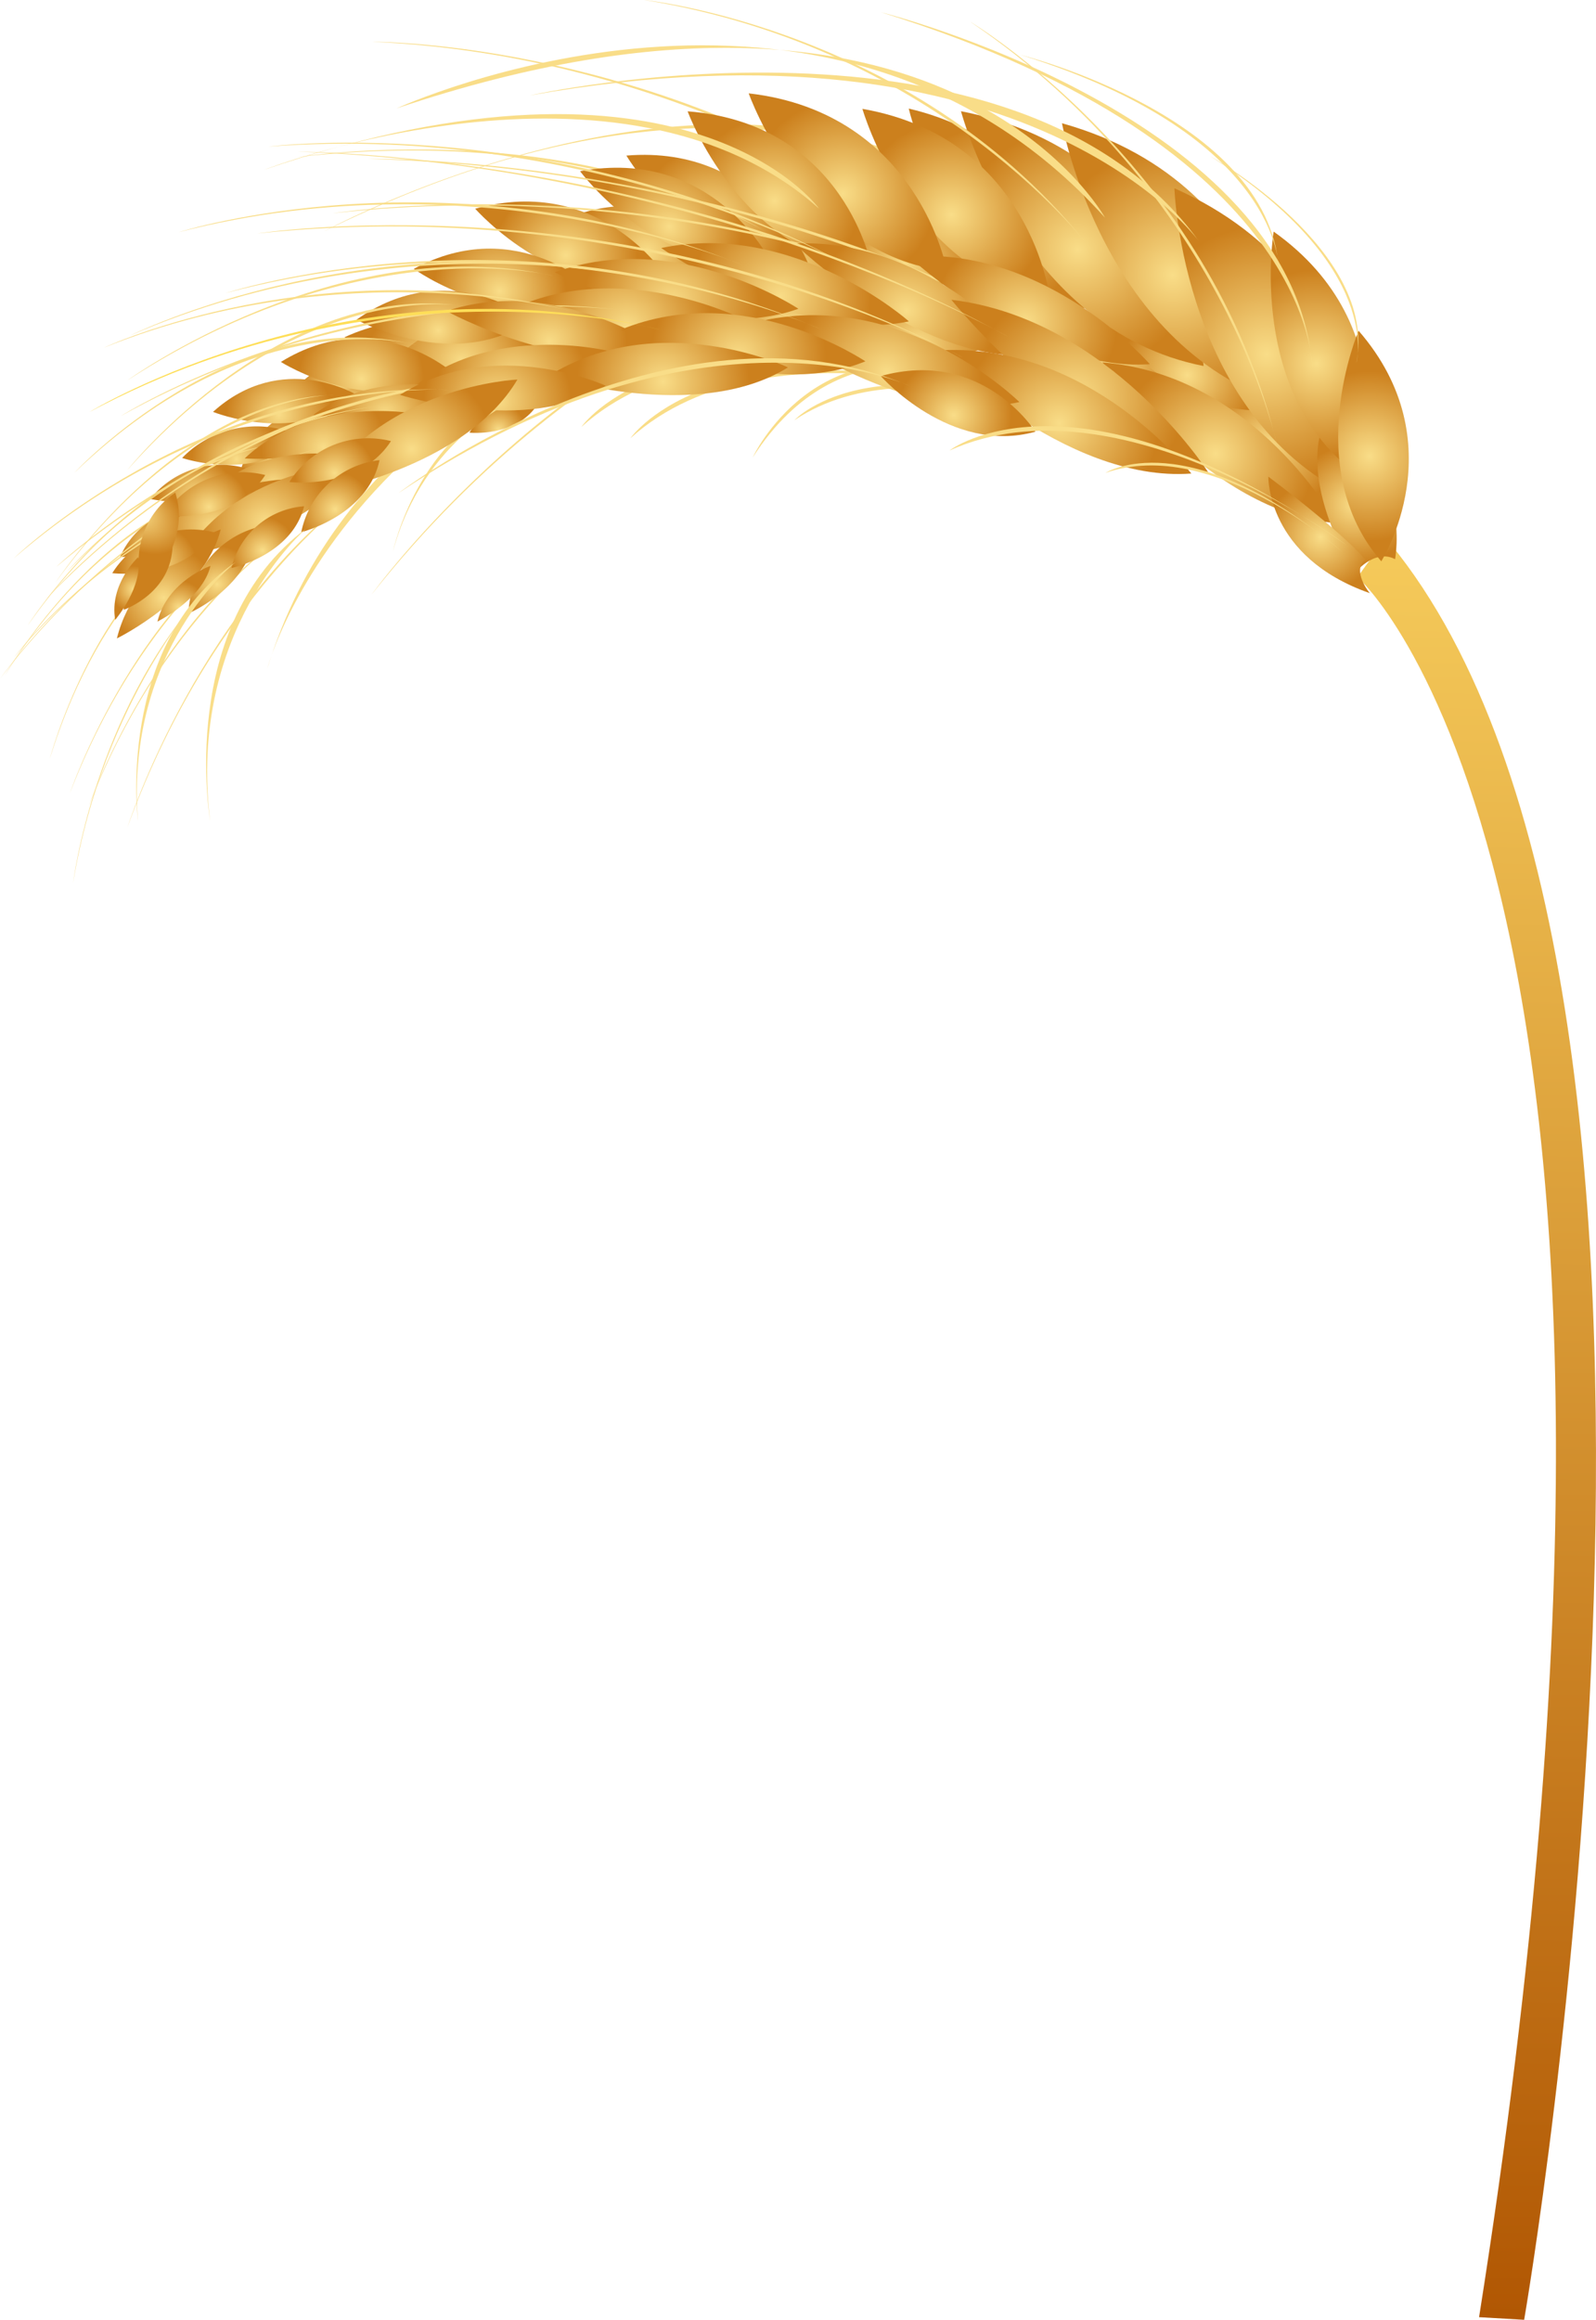 <?xml version="1.0" encoding="UTF-8" standalone="no"?>
<!-- Created with Inkscape (http://www.inkscape.org/) -->

<svg
   xmlns:dc="http://purl.org/dc/elements/1.1/"
   xmlns:cc="http://creativecommons.org/ns#"
   xmlns:rdf="http://www.w3.org/1999/02/22-rdf-syntax-ns#"
   xmlns:svg="http://www.w3.org/2000/svg"
   xmlns="http://www.w3.org/2000/svg"
   xmlns:xlink="http://www.w3.org/1999/xlink"
   xmlns:sodipodi="http://sodipodi.sourceforge.net/DTD/sodipodi-0.dtd"
   xmlns:inkscape="http://www.inkscape.org/namespaces/inkscape"
   width="49.914mm"
   height="72.509mm"
   viewBox="0 0 49.914 72.509"
   version="1.1"
   id="svg7185"
   inkscape:version="0.92.4 (5da689c313, 2019-01-14)"
   sodipodi:docname="one_epi.svg">
  <defs
     id="defs7179">
    <linearGradient
       id="linear-gradient-51"
       x1="-487.81"
       y1="520.49"
       x2="-499.99"
       y2="276.4"
       gradientTransform="matrix(0.265,0.016,-0.013,0.228,239.332,45.185)"
       xlink:href="#linear-gradient-2" />
    <linearGradient
       id="linear-gradient-2"
       x1="-274.09"
       y1="414.84"
       x2="-263.05"
       y2="224.5"
       gradientTransform="matrix(1,-0.07,0.06,0.86,751.56,60.05)"
       gradientUnits="userSpaceOnUse">
      <stop
         offset="0.01"
         stop-color="#b15703"
         id="stop30" />
      <stop
         offset="1"
         stop-color="#f5ca5a"
         id="stop32" />
    </linearGradient>
    <radialGradient
       id="radial-gradient-440"
       cx="-548.82"
       cy="-224.38"
       r="6.29"
       gradientTransform="matrix(0.188,-0.058,0.148,0.201,198.137,112.391)"
       xlink:href="#radial-gradient" />
    <radialGradient
       id="radial-gradient"
       cx="-261.81"
       cy="42.01"
       r="2.51"
       gradientTransform="rotate(-15.73,891.86,-2251.456)"
       gradientUnits="userSpaceOnUse">
      <stop
         offset="0"
         stop-color="#f9dd88"
         id="stop35" />
      <stop
         offset="0.99"
         stop-color="#cc801d"
         id="stop37" />
    </radialGradient>
    <radialGradient
       id="radial-gradient-439"
       cx="-278.15"
       cy="-382.08"
       r="2.79"
       gradientTransform="matrix(0.224,-0.14,0.14,0.224,177.417,148.16)"
       xlink:href="#radial-gradient" />
    <radialGradient
       id="radialGradient6595"
       cx="-261.81"
       cy="42.01"
       r="2.51"
       gradientTransform="rotate(-15.73,891.86,-2251.456)"
       gradientUnits="userSpaceOnUse">
      <stop
         offset="0"
         stop-color="#f9dd88"
         id="stop6591" />
      <stop
         offset="0.99"
         stop-color="#cc801d"
         id="stop6593" />
    </radialGradient>
    <radialGradient
       id="radial-gradient-438"
       cx="-560.1"
       cy="49.06"
       r="3.21"
       gradientTransform="matrix(0.262,-0.04,0.04,0.262,207.818,66.825)"
       xlink:href="#radial-gradient" />
    <radialGradient
       id="radialGradient6602"
       cx="-261.81"
       cy="42.01"
       r="2.51"
       gradientTransform="rotate(-15.73,891.86,-2251.456)"
       gradientUnits="userSpaceOnUse">
      <stop
         offset="0"
         stop-color="#f9dd88"
         id="stop6598" />
      <stop
         offset="0.99"
         stop-color="#cc801d"
         id="stop6600" />
    </radialGradient>
    <radialGradient
       id="radial-gradient-437"
       cx="-1268.21"
       cy="396.26"
       r="6.29"
       gradientTransform="matrix(0.172,0.024,0.085,0.23,248.73,38.435)"
       xlink:href="#radial-gradient" />
    <radialGradient
       id="radialGradient6609"
       cx="-261.81"
       cy="42.01"
       r="2.51"
       gradientTransform="rotate(-15.73,891.86,-2251.456)"
       gradientUnits="userSpaceOnUse">
      <stop
         offset="0"
         stop-color="#f9dd88"
         id="stop6605" />
      <stop
         offset="0.99"
         stop-color="#cc801d"
         id="stop6607" />
    </radialGradient>
    <radialGradient
       id="radial-gradient-436"
       cx="-540.1"
       cy="40.41"
       r="4.45"
       gradientTransform="matrix(0.262,-0.04,0.04,0.262,207.818,66.825)"
       xlink:href="#radial-gradient" />
    <radialGradient
       id="radialGradient6616"
       cx="-261.81"
       cy="42.01"
       r="2.51"
       gradientTransform="rotate(-15.73,891.86,-2251.456)"
       gradientUnits="userSpaceOnUse">
      <stop
         offset="0"
         stop-color="#f9dd88"
         id="stop6612" />
      <stop
         offset="0.99"
         stop-color="#cc801d"
         id="stop6614" />
    </radialGradient>
    <radialGradient
       id="radial-gradient-435"
       cx="-549.31"
       cy="43.91"
       r="3.99"
       gradientTransform="matrix(0.262,-0.04,0.04,0.262,207.818,66.825)"
       xlink:href="#radial-gradient" />
    <radialGradient
       id="radialGradient6623"
       cx="-261.81"
       cy="42.01"
       r="2.51"
       gradientTransform="rotate(-15.73,891.86,-2251.456)"
       gradientUnits="userSpaceOnUse">
      <stop
         offset="0"
         stop-color="#f9dd88"
         id="stop6619" />
      <stop
         offset="0.99"
         stop-color="#cc801d"
         id="stop6621" />
    </radialGradient>
    <radialGradient
       id="radial-gradient-434"
       cx="-466.28"
       cy="40.45"
       r="6.91"
       gradientTransform="matrix(0.262,-0.04,0.04,0.262,207.818,66.825)"
       xlink:href="#radial-gradient" />
    <radialGradient
       id="radialGradient6630"
       cx="-261.81"
       cy="42.01"
       r="2.51"
       gradientTransform="rotate(-15.73,891.86,-2251.456)"
       gradientUnits="userSpaceOnUse">
      <stop
         offset="0"
         stop-color="#f9dd88"
         id="stop6626" />
      <stop
         offset="0.99"
         stop-color="#cc801d"
         id="stop6628" />
    </radialGradient>
    <radialGradient
       id="radial-gradient-433"
       cx="-555.2"
       cy="47.03"
       r="4.57"
       gradientTransform="matrix(0.262,-0.04,0.04,0.262,207.818,66.825)"
       xlink:href="#radial-gradient" />
    <radialGradient
       id="radialGradient6637"
       cx="-261.81"
       cy="42.01"
       r="2.51"
       gradientTransform="rotate(-15.73,891.86,-2251.456)"
       gradientUnits="userSpaceOnUse">
      <stop
         offset="0"
         stop-color="#f9dd88"
         id="stop6633" />
      <stop
         offset="0.99"
         stop-color="#cc801d"
         id="stop6635" />
    </radialGradient>
    <radialGradient
       id="radial-gradient-432"
       cx="-561.84"
       cy="43.71"
       r="4.7"
       gradientTransform="matrix(0.262,-0.04,0.04,0.262,207.818,66.825)"
       xlink:href="#radial-gradient" />
    <radialGradient
       id="radialGradient6644"
       cx="-261.81"
       cy="42.01"
       r="2.51"
       gradientTransform="rotate(-15.73,891.86,-2251.456)"
       gradientUnits="userSpaceOnUse">
      <stop
         offset="0"
         stop-color="#f9dd88"
         id="stop6640" />
      <stop
         offset="0.99"
         stop-color="#cc801d"
         id="stop6642" />
    </radialGradient>
    <radialGradient
       id="radial-gradient-431"
       cx="-554.81"
       cy="37.89"
       r="4.7"
       gradientTransform="matrix(0.262,-0.04,0.04,0.262,207.818,66.825)"
       xlink:href="#radial-gradient" />
    <radialGradient
       id="radialGradient6651"
       cx="-261.81"
       cy="42.01"
       r="2.51"
       gradientTransform="rotate(-15.73,891.86,-2251.456)"
       gradientUnits="userSpaceOnUse">
      <stop
         offset="0"
         stop-color="#f9dd88"
         id="stop6647" />
      <stop
         offset="0.99"
         stop-color="#cc801d"
         id="stop6649" />
    </radialGradient>
    <radialGradient
       id="radial-gradient-430"
       cx="-539.53"
       cy="36.2"
       r="4.7"
       gradientTransform="matrix(0.262,-0.04,0.04,0.262,207.818,66.825)"
       xlink:href="#radial-gradient" />
    <radialGradient
       id="radialGradient6658"
       cx="-261.81"
       cy="42.01"
       r="2.51"
       gradientTransform="rotate(-15.73,891.86,-2251.456)"
       gradientUnits="userSpaceOnUse">
      <stop
         offset="0"
         stop-color="#f9dd88"
         id="stop6654" />
      <stop
         offset="0.99"
         stop-color="#cc801d"
         id="stop6656" />
    </radialGradient>
    <radialGradient
       id="radial-gradient-429"
       cx="-418.52"
       cy="52.61"
       r="10.11"
       gradientTransform="matrix(0.262,-0.04,0.04,0.262,207.818,66.825)"
       xlink:href="#radial-gradient" />
    <radialGradient
       id="radialGradient6665"
       cx="-261.81"
       cy="42.01"
       r="2.51"
       gradientTransform="rotate(-15.73,891.86,-2251.456)"
       gradientUnits="userSpaceOnUse">
      <stop
         offset="0"
         stop-color="#f9dd88"
         id="stop6661" />
      <stop
         offset="0.99"
         stop-color="#cc801d"
         id="stop6663" />
    </radialGradient>
    <radialGradient
       id="radial-gradient-428"
       cx="-423.05"
       cy="40.88"
       r="11.16"
       gradientTransform="matrix(0.262,-0.04,0.04,0.262,207.818,66.825)"
       xlink:href="#radial-gradient" />
    <radialGradient
       id="radialGradient6672"
       cx="-261.81"
       cy="42.01"
       r="2.51"
       gradientTransform="rotate(-15.73,891.86,-2251.456)"
       gradientUnits="userSpaceOnUse">
      <stop
         offset="0"
         stop-color="#f9dd88"
         id="stop6668" />
      <stop
         offset="0.99"
         stop-color="#cc801d"
         id="stop6670" />
    </radialGradient>
    <radialGradient
       id="radial-gradient-427"
       cx="-210"
       cy="-295.38"
       r="6.72"
       gradientTransform="matrix(0.233,-0.125,0.125,0.233,184.595,142.459)"
       xlink:href="#radial-gradient" />
    <radialGradient
       id="radialGradient6679"
       cx="-261.81"
       cy="42.01"
       r="2.51"
       gradientTransform="rotate(-15.73,891.86,-2251.456)"
       gradientUnits="userSpaceOnUse">
      <stop
         offset="0"
         stop-color="#f9dd88"
         id="stop6675" />
      <stop
         offset="0.99"
         stop-color="#cc801d"
         id="stop6677" />
    </radialGradient>
    <radialGradient
       id="radial-gradient-426"
       cx="-421.3"
       cy="58.02"
       r="7.14"
       gradientTransform="matrix(0.262,-0.04,0.04,0.262,207.818,66.825)"
       xlink:href="#radial-gradient" />
    <radialGradient
       id="radialGradient6686"
       cx="-261.81"
       cy="42.01"
       r="2.51"
       gradientTransform="rotate(-15.73,891.86,-2251.456)"
       gradientUnits="userSpaceOnUse">
      <stop
         offset="0"
         stop-color="#f9dd88"
         id="stop6682" />
      <stop
         offset="0.99"
         stop-color="#cc801d"
         id="stop6684" />
    </radialGradient>
    <radialGradient
       id="radial-gradient-425"
       cx="-561.7"
       cy="47.65"
       r="6.29"
       gradientTransform="matrix(0.262,-0.04,0.04,0.262,207.818,66.825)"
       xlink:href="#radial-gradient" />
    <radialGradient
       id="radialGradient6693"
       cx="-261.81"
       cy="42.01"
       r="2.51"
       gradientTransform="rotate(-15.73,891.86,-2251.456)"
       gradientUnits="userSpaceOnUse">
      <stop
         offset="0"
         stop-color="#f9dd88"
         id="stop6689" />
      <stop
         offset="0.99"
         stop-color="#cc801d"
         id="stop6691" />
    </radialGradient>
    <radialGradient
       id="radial-gradient-424"
       cx="-548.57"
       cy="40.67"
       r="8.12"
       gradientTransform="matrix(0.262,-0.04,0.04,0.262,207.818,66.825)"
       xlink:href="#radial-gradient" />
    <radialGradient
       id="radialGradient6700"
       cx="-261.81"
       cy="42.01"
       r="2.51"
       gradientTransform="rotate(-15.73,891.86,-2251.456)"
       gradientUnits="userSpaceOnUse">
      <stop
         offset="0"
         stop-color="#f9dd88"
         id="stop6696" />
      <stop
         offset="0.99"
         stop-color="#cc801d"
         id="stop6698" />
    </radialGradient>
    <radialGradient
       id="radial-gradient-423"
       cx="-530.1"
       cy="34.75"
       r="9.66"
       gradientTransform="matrix(0.262,-0.04,0.04,0.262,207.818,66.825)"
       xlink:href="#radial-gradient" />
    <radialGradient
       id="radialGradient6707"
       cx="-261.81"
       cy="42.01"
       r="2.51"
       gradientTransform="rotate(-15.73,891.86,-2251.456)"
       gradientUnits="userSpaceOnUse">
      <stop
         offset="0"
         stop-color="#f9dd88"
         id="stop6703" />
      <stop
         offset="0.99"
         stop-color="#cc801d"
         id="stop6705" />
    </radialGradient>
    <radialGradient
       id="radial-gradient-422"
       cx="-519.26"
       cy="30.7"
       r="8.81"
       gradientTransform="matrix(0.262,-0.04,0.04,0.262,207.818,66.825)"
       xlink:href="#radial-gradient" />
    <radialGradient
       id="radialGradient6714"
       cx="-261.81"
       cy="42.01"
       r="2.51"
       gradientTransform="rotate(-15.73,891.86,-2251.456)"
       gradientUnits="userSpaceOnUse">
      <stop
         offset="0"
         stop-color="#f9dd88"
         id="stop6710" />
      <stop
         offset="0.99"
         stop-color="#cc801d"
         id="stop6712" />
    </radialGradient>
    <radialGradient
       id="radial-gradient-421"
       cx="-499.59"
       cy="31.38"
       r="10.25"
       gradientTransform="matrix(0.262,-0.04,0.04,0.262,207.818,66.825)"
       xlink:href="#radial-gradient" />
    <radialGradient
       id="radialGradient6721"
       cx="-261.81"
       cy="42.01"
       r="2.51"
       gradientTransform="rotate(-15.73,891.86,-2251.456)"
       gradientUnits="userSpaceOnUse">
      <stop
         offset="0"
         stop-color="#f9dd88"
         id="stop6717" />
      <stop
         offset="0.99"
         stop-color="#cc801d"
         id="stop6719" />
    </radialGradient>
    <radialGradient
       id="radial-gradient-420"
       cx="-490.38"
       cy="29.81"
       r="10.44"
       gradientTransform="matrix(0.262,-0.04,0.04,0.262,207.818,66.825)"
       xlink:href="#radial-gradient" />
    <radialGradient
       id="radialGradient6728"
       cx="-261.81"
       cy="42.01"
       r="2.51"
       gradientTransform="rotate(-15.73,891.86,-2251.456)"
       gradientUnits="userSpaceOnUse">
      <stop
         offset="0"
         stop-color="#f9dd88"
         id="stop6724" />
      <stop
         offset="0.99"
         stop-color="#cc801d"
         id="stop6726" />
    </radialGradient>
    <radialGradient
       id="radial-gradient-419"
       cx="-473.35"
       cy="34.31"
       r="11.26"
       gradientTransform="matrix(0.262,-0.04,0.04,0.262,207.818,66.825)"
       xlink:href="#radial-gradient" />
    <radialGradient
       id="radialGradient6735"
       cx="-261.81"
       cy="42.01"
       r="2.51"
       gradientTransform="rotate(-15.73,891.86,-2251.456)"
       gradientUnits="userSpaceOnUse">
      <stop
         offset="0"
         stop-color="#f9dd88"
         id="stop6731" />
      <stop
         offset="0.99"
         stop-color="#cc801d"
         id="stop6733" />
    </radialGradient>
    <radialGradient
       id="radial-gradient-418"
       cx="-454.12"
       cy="43.28"
       r="11.87"
       gradientTransform="matrix(0.262,-0.04,0.04,0.262,207.818,66.825)"
       xlink:href="#radial-gradient" />
    <radialGradient
       id="radialGradient6742"
       cx="-261.81"
       cy="42.01"
       r="2.51"
       gradientTransform="rotate(-15.73,891.86,-2251.456)"
       gradientUnits="userSpaceOnUse">
      <stop
         offset="0"
         stop-color="#f9dd88"
         id="stop6738" />
      <stop
         offset="0.99"
         stop-color="#cc801d"
         id="stop6740" />
    </radialGradient>
    <radialGradient
       id="radial-gradient-417"
       cx="-554.78"
       cy="40.17"
       r="6.24"
       gradientTransform="matrix(0.262,-0.04,0.04,0.262,207.818,66.825)"
       xlink:href="#radial-gradient" />
    <radialGradient
       id="radialGradient6749"
       cx="-261.81"
       cy="42.01"
       r="2.51"
       gradientTransform="rotate(-15.73,891.86,-2251.456)"
       gradientUnits="userSpaceOnUse">
      <stop
         offset="0"
         stop-color="#f9dd88"
         id="stop6745" />
      <stop
         offset="0.99"
         stop-color="#cc801d"
         id="stop6747" />
    </radialGradient>
    <radialGradient
       id="radial-gradient-416"
       cx="-546.94"
       cy="36.37"
       r="5.58"
       gradientTransform="matrix(0.262,-0.04,0.04,0.262,207.818,66.825)"
       xlink:href="#radial-gradient" />
    <radialGradient
       id="radialGradient6756"
       cx="-261.81"
       cy="42.01"
       r="2.51"
       gradientTransform="rotate(-15.73,891.86,-2251.456)"
       gradientUnits="userSpaceOnUse">
      <stop
         offset="0"
         stop-color="#f9dd88"
         id="stop6752" />
      <stop
         offset="0.99"
         stop-color="#cc801d"
         id="stop6754" />
    </radialGradient>
    <radialGradient
       id="radial-gradient-415"
       cx="-540.38"
       cy="32.96"
       r="7.41"
       gradientTransform="matrix(0.262,-0.04,0.04,0.262,207.818,66.825)"
       xlink:href="#radial-gradient" />
    <radialGradient
       id="radialGradient6763"
       cx="-261.81"
       cy="42.01"
       r="2.51"
       gradientTransform="rotate(-15.73,891.86,-2251.456)"
       gradientUnits="userSpaceOnUse">
      <stop
         offset="0"
         stop-color="#f9dd88"
         id="stop6759" />
      <stop
         offset="0.99"
         stop-color="#cc801d"
         id="stop6761" />
    </radialGradient>
    <radialGradient
       id="radial-gradient-414"
       cx="-532.59"
       cy="30.23"
       r="6.68"
       gradientTransform="matrix(0.262,-0.04,0.04,0.262,207.818,66.825)"
       xlink:href="#radial-gradient" />
    <radialGradient
       id="radialGradient6770"
       cx="-261.81"
       cy="42.01"
       r="2.51"
       gradientTransform="rotate(-15.73,891.86,-2251.456)"
       gradientUnits="userSpaceOnUse">
      <stop
         offset="0"
         stop-color="#f9dd88"
         id="stop6766" />
      <stop
         offset="0.99"
         stop-color="#cc801d"
         id="stop6768" />
    </radialGradient>
    <radialGradient
       id="radial-gradient-413"
       cx="-517.16"
       cy="28.48"
       r="8.81"
       gradientTransform="matrix(0.262,-0.04,0.04,0.262,207.818,66.825)"
       xlink:href="#radial-gradient" />
    <radialGradient
       id="radialGradient6777"
       cx="-261.81"
       cy="42.01"
       r="2.51"
       gradientTransform="rotate(-15.73,891.86,-2251.456)"
       gradientUnits="userSpaceOnUse">
      <stop
         offset="0"
         stop-color="#f9dd88"
         id="stop6773" />
      <stop
         offset="0.99"
         stop-color="#cc801d"
         id="stop6775" />
    </radialGradient>
    <radialGradient
       id="radial-gradient-412"
       cx="-512.15"
       cy="24.72"
       r="9.24"
       gradientTransform="matrix(0.262,-0.04,0.04,0.262,207.818,66.825)"
       xlink:href="#radial-gradient" />
    <radialGradient
       id="radialGradient6784"
       cx="-261.81"
       cy="42.01"
       r="2.51"
       gradientTransform="rotate(-15.73,891.86,-2251.456)"
       gradientUnits="userSpaceOnUse">
      <stop
         offset="0"
         stop-color="#f9dd88"
         id="stop6780" />
      <stop
         offset="0.99"
         stop-color="#cc801d"
         id="stop6782" />
    </radialGradient>
    <radialGradient
       id="radial-gradient-411"
       cx="-502.86"
       cy="24.35"
       r="10.16"
       gradientTransform="matrix(0.262,-0.04,0.04,0.262,207.818,66.825)"
       xlink:href="#radial-gradient" />
    <radialGradient
       id="radialGradient6791"
       cx="-261.81"
       cy="42.01"
       r="2.51"
       gradientTransform="rotate(-15.73,891.86,-2251.456)"
       gradientUnits="userSpaceOnUse">
      <stop
         offset="0"
         stop-color="#f9dd88"
         id="stop6787" />
      <stop
         offset="0.99"
         stop-color="#cc801d"
         id="stop6789" />
    </radialGradient>
    <radialGradient
       id="radial-gradient-410"
       cx="-497.19"
       cy="22.22"
       r="10.38"
       gradientTransform="matrix(0.262,-0.04,0.04,0.262,207.818,66.825)"
       xlink:href="#radial-gradient" />
    <radialGradient
       id="radialGradient6798"
       cx="-261.81"
       cy="42.01"
       r="2.51"
       gradientTransform="rotate(-15.73,891.86,-2251.456)"
       gradientUnits="userSpaceOnUse">
      <stop
         offset="0"
         stop-color="#f9dd88"
         id="stop6794" />
      <stop
         offset="0.99"
         stop-color="#cc801d"
         id="stop6796" />
    </radialGradient>
    <radialGradient
       id="radial-gradient-409"
       cx="-484.41"
       cy="23.5"
       r="10.8"
       gradientTransform="matrix(0.262,-0.04,0.04,0.262,207.818,66.825)"
       xlink:href="#radial-gradient" />
    <radialGradient
       id="radialGradient6805"
       cx="-261.81"
       cy="42.01"
       r="2.51"
       gradientTransform="rotate(-15.73,891.86,-2251.456)"
       gradientUnits="userSpaceOnUse">
      <stop
         offset="0"
         stop-color="#f9dd88"
         id="stop6801" />
      <stop
         offset="0.99"
         stop-color="#cc801d"
         id="stop6803" />
    </radialGradient>
    <radialGradient
       id="radial-gradient-408"
       cx="-451.74"
       cy="40.49"
       r="12.91"
       gradientTransform="matrix(0.262,-0.04,0.04,0.262,207.818,66.825)"
       xlink:href="#radial-gradient" />
    <radialGradient
       id="radialGradient6812"
       cx="-261.81"
       cy="42.01"
       r="2.51"
       gradientTransform="rotate(-15.73,891.86,-2251.456)"
       gradientUnits="userSpaceOnUse">
      <stop
         offset="0"
         stop-color="#f9dd88"
         id="stop6808" />
      <stop
         offset="0.99"
         stop-color="#cc801d"
         id="stop6810" />
    </radialGradient>
    <radialGradient
       id="radial-gradient-407"
       cx="-469.95"
       cy="27.43"
       r="10.79"
       gradientTransform="matrix(0.262,-0.04,0.04,0.262,207.818,66.825)"
       xlink:href="#radial-gradient" />
    <radialGradient
       id="radialGradient6819"
       cx="-261.81"
       cy="42.01"
       r="2.51"
       gradientTransform="rotate(-15.73,891.86,-2251.456)"
       gradientUnits="userSpaceOnUse">
      <stop
         offset="0"
         stop-color="#f9dd88"
         id="stop6815" />
      <stop
         offset="0.99"
         stop-color="#cc801d"
         id="stop6817" />
    </radialGradient>
    <radialGradient
       id="radial-gradient-406"
       cx="-456.31"
       cy="30.78"
       r="11.03"
       gradientTransform="matrix(0.262,-0.04,0.04,0.262,207.818,66.825)"
       xlink:href="#radial-gradient" />
    <radialGradient
       id="radialGradient6826"
       cx="-261.81"
       cy="42.01"
       r="2.51"
       gradientTransform="rotate(-15.73,891.86,-2251.456)"
       gradientUnits="userSpaceOnUse">
      <stop
         offset="0"
         stop-color="#f9dd88"
         id="stop6822" />
      <stop
         offset="0.99"
         stop-color="#cc801d"
         id="stop6824" />
    </radialGradient>
    <radialGradient
       id="radial-gradient-405"
       cx="-436.42"
       cy="49.6"
       r="11.87"
       gradientTransform="matrix(0.262,-0.04,0.04,0.262,207.818,66.825)"
       xlink:href="#radial-gradient" />
    <radialGradient
       id="radialGradient6833"
       cx="-261.81"
       cy="42.01"
       r="2.51"
       gradientTransform="rotate(-15.73,891.86,-2251.456)"
       gradientUnits="userSpaceOnUse">
      <stop
         offset="0"
         stop-color="#f9dd88"
         id="stop6829" />
      <stop
         offset="0.99"
         stop-color="#cc801d"
         id="stop6831" />
    </radialGradient>
    <radialGradient
       id="radial-gradient-404"
       cx="-561.82"
       cy="41.45"
       r="3.95"
       gradientTransform="matrix(0.262,-0.04,0.04,0.262,207.818,66.825)"
       xlink:href="#radial-gradient" />
    <radialGradient
       id="radialGradient6840"
       cx="-261.81"
       cy="42.01"
       r="2.51"
       gradientTransform="rotate(-15.73,891.86,-2251.456)"
       gradientUnits="userSpaceOnUse">
      <stop
         offset="0"
         stop-color="#f9dd88"
         id="stop6836" />
      <stop
         offset="0.99"
         stop-color="#cc801d"
         id="stop6838" />
    </radialGradient>
    <radialGradient
       id="radial-gradient-403"
       cx="-556.1"
       cy="36.41"
       r="4.64"
       gradientTransform="matrix(0.262,-0.04,0.04,0.262,207.818,66.825)"
       xlink:href="#radial-gradient" />
    <radialGradient
       id="radialGradient6847"
       cx="-261.81"
       cy="42.01"
       r="2.51"
       gradientTransform="rotate(-15.73,891.86,-2251.456)"
       gradientUnits="userSpaceOnUse">
      <stop
         offset="0"
         stop-color="#f9dd88"
         id="stop6843" />
      <stop
         offset="0.99"
         stop-color="#cc801d"
         id="stop6845" />
    </radialGradient>
    <radialGradient
       id="radial-gradient-402"
       cx="-550.72"
       cy="32.79"
       r="5.33"
       gradientTransform="matrix(0.262,-0.04,0.04,0.262,207.818,66.825)"
       xlink:href="#radial-gradient" />
    <radialGradient
       id="radialGradient6854"
       cx="-261.81"
       cy="42.01"
       r="2.51"
       gradientTransform="rotate(-15.73,891.86,-2251.456)"
       gradientUnits="userSpaceOnUse">
      <stop
         offset="0"
         stop-color="#f9dd88"
         id="stop6850" />
      <stop
         offset="0.99"
         stop-color="#cc801d"
         id="stop6852" />
    </radialGradient>
    <radialGradient
       id="radial-gradient-401"
       cx="-544.96"
       cy="28.37"
       r="6.32"
       gradientTransform="matrix(0.262,-0.04,0.04,0.262,207.818,66.825)"
       xlink:href="#radial-gradient" />
    <radialGradient
       id="radialGradient6861"
       cx="-261.81"
       cy="42.01"
       r="2.51"
       gradientTransform="rotate(-15.73,891.86,-2251.456)"
       gradientUnits="userSpaceOnUse">
      <stop
         offset="0"
         stop-color="#f9dd88"
         id="stop6857" />
      <stop
         offset="0.99"
         stop-color="#cc801d"
         id="stop6859" />
    </radialGradient>
    <radialGradient
       id="radial-gradient-400"
       cx="-534.74"
       cy="25.67"
       r="7.48"
       gradientTransform="matrix(0.262,-0.04,0.04,0.262,207.818,66.825)"
       xlink:href="#radial-gradient" />
    <radialGradient
       id="radialGradient6868"
       cx="-261.81"
       cy="42.01"
       r="2.51"
       gradientTransform="rotate(-15.73,891.86,-2251.456)"
       gradientUnits="userSpaceOnUse">
      <stop
         offset="0"
         stop-color="#f9dd88"
         id="stop6864" />
      <stop
         offset="0.99"
         stop-color="#cc801d"
         id="stop6866" />
    </radialGradient>
    <radialGradient
       id="radial-gradient-399"
       cx="-524.9"
       cy="21.39"
       r="7.61"
       gradientTransform="matrix(0.262,-0.04,0.04,0.262,207.818,66.825)"
       xlink:href="#radial-gradient" />
    <radialGradient
       id="radialGradient6875"
       cx="-261.81"
       cy="42.01"
       r="2.51"
       gradientTransform="rotate(-15.73,891.86,-2251.456)"
       gradientUnits="userSpaceOnUse">
      <stop
         offset="0"
         stop-color="#f9dd88"
         id="stop6871" />
      <stop
         offset="0.99"
         stop-color="#cc801d"
         id="stop6873" />
    </radialGradient>
    <radialGradient
       id="radial-gradient-398"
       cx="-517.07"
       cy="17.91"
       r="7.92"
       gradientTransform="matrix(0.262,-0.04,0.04,0.262,207.818,66.825)"
       xlink:href="#radial-gradient" />
    <radialGradient
       id="radialGradient6882"
       cx="-261.81"
       cy="42.01"
       r="2.51"
       gradientTransform="rotate(-15.73,891.86,-2251.456)"
       gradientUnits="userSpaceOnUse">
      <stop
         offset="0"
         stop-color="#f9dd88"
         id="stop6878" />
      <stop
         offset="0.99"
         stop-color="#cc801d"
         id="stop6880" />
    </radialGradient>
    <radialGradient
       id="radial-gradient-397"
       cx="-508.69"
       cy="14.91"
       r="8.58"
       gradientTransform="matrix(0.262,-0.04,0.04,0.262,207.818,66.825)"
       xlink:href="#radial-gradient" />
    <radialGradient
       id="radialGradient6889"
       cx="-261.81"
       cy="42.01"
       r="2.51"
       gradientTransform="rotate(-15.73,891.86,-2251.456)"
       gradientUnits="userSpaceOnUse">
      <stop
         offset="0"
         stop-color="#f9dd88"
         id="stop6885" />
      <stop
         offset="0.99"
         stop-color="#cc801d"
         id="stop6887" />
    </radialGradient>
    <radialGradient
       id="radial-gradient-396"
       cx="-496.12"
       cy="13.4"
       r="8.69"
       gradientTransform="matrix(0.262,-0.04,0.04,0.262,207.818,66.825)"
       xlink:href="#radial-gradient" />
    <radialGradient
       id="radialGradient6896"
       cx="-261.81"
       cy="42.01"
       r="2.51"
       gradientTransform="rotate(-15.73,891.86,-2251.456)"
       gradientUnits="userSpaceOnUse">
      <stop
         offset="0"
         stop-color="#f9dd88"
         id="stop6892" />
      <stop
         offset="0.99"
         stop-color="#cc801d"
         id="stop6894" />
    </radialGradient>
    <radialGradient
       id="radial-gradient-395"
       cx="-483.37"
       cy="12.29"
       r="10.09"
       gradientTransform="matrix(0.262,-0.04,0.04,0.262,207.818,66.825)"
       xlink:href="#radial-gradient" />
    <radialGradient
       id="radialGradient6903"
       cx="-261.81"
       cy="42.01"
       r="2.51"
       gradientTransform="rotate(-15.73,891.86,-2251.456)"
       gradientUnits="userSpaceOnUse">
      <stop
         offset="0"
         stop-color="#f9dd88"
         id="stop6899" />
      <stop
         offset="0.99"
         stop-color="#cc801d"
         id="stop6901" />
    </radialGradient>
    <radialGradient
       id="radial-gradient-394"
       cx="-491.03"
       cy="13.53"
       r="8.83"
       gradientTransform="matrix(0.262,-0.04,0.04,0.262,207.818,66.825)"
       xlink:href="#radial-gradient" />
    <radialGradient
       id="radialGradient6910"
       cx="-261.81"
       cy="42.01"
       r="2.51"
       gradientTransform="rotate(-15.73,891.86,-2251.456)"
       gradientUnits="userSpaceOnUse">
      <stop
         offset="0"
         stop-color="#f9dd88"
         id="stop6906" />
      <stop
         offset="0.99"
         stop-color="#cc801d"
         id="stop6908" />
    </radialGradient>
    <radialGradient
       id="radial-gradient-393"
       cx="-475.27"
       cy="12.65"
       r="11.14"
       gradientTransform="matrix(0.262,-0.04,0.04,0.262,207.818,66.825)"
       xlink:href="#radial-gradient" />
    <radialGradient
       id="radialGradient6917"
       cx="-261.81"
       cy="42.01"
       r="2.51"
       gradientTransform="rotate(-15.73,891.86,-2251.456)"
       gradientUnits="userSpaceOnUse">
      <stop
         offset="0"
         stop-color="#f9dd88"
         id="stop6913" />
      <stop
         offset="0.99"
         stop-color="#cc801d"
         id="stop6915" />
    </radialGradient>
    <radialGradient
       id="radial-gradient-392"
       cx="-462.99"
       cy="17.03"
       r="11.14"
       gradientTransform="matrix(0.262,-0.04,0.04,0.262,207.818,66.825)"
       xlink:href="#radial-gradient" />
    <radialGradient
       id="radialGradient6924"
       cx="-261.81"
       cy="42.01"
       r="2.51"
       gradientTransform="rotate(-15.73,891.86,-2251.456)"
       gradientUnits="userSpaceOnUse">
      <stop
         offset="0"
         stop-color="#f9dd88"
         id="stop6920" />
      <stop
         offset="0.99"
         stop-color="#cc801d"
         id="stop6922" />
    </radialGradient>
    <radialGradient
       id="radial-gradient-391"
       cx="-428.69"
       cy="38.93"
       r="15.33"
       gradientTransform="matrix(0.262,-0.04,0.04,0.262,207.818,66.825)"
       xlink:href="#radial-gradient" />
    <radialGradient
       id="radialGradient6931"
       cx="-261.81"
       cy="42.01"
       r="2.51"
       gradientTransform="rotate(-15.73,891.86,-2251.456)"
       gradientUnits="userSpaceOnUse">
      <stop
         offset="0"
         stop-color="#f9dd88"
         id="stop6927" />
      <stop
         offset="0.99"
         stop-color="#cc801d"
         id="stop6929" />
    </radialGradient>
    <radialGradient
       id="radial-gradient-390"
       cx="-438.26"
       cy="27.99"
       r="15.2"
       gradientTransform="matrix(0.262,-0.04,0.04,0.262,207.818,66.825)"
       xlink:href="#radial-gradient" />
    <radialGradient
       id="radialGradient6938"
       cx="-261.81"
       cy="42.01"
       r="2.51"
       gradientTransform="rotate(-15.73,891.86,-2251.456)"
       gradientUnits="userSpaceOnUse">
      <stop
         offset="0"
         stop-color="#f9dd88"
         id="stop6934" />
      <stop
         offset="0.99"
         stop-color="#cc801d"
         id="stop6936" />
    </radialGradient>
    <radialGradient
       id="radial-gradient-389"
       cx="-448.86"
       cy="23.34"
       r="14.7"
       gradientTransform="matrix(0.262,-0.04,0.04,0.262,207.818,66.825)"
       xlink:href="#radial-gradient" />
    <radialGradient
       id="radialGradient6945"
       cx="-261.81"
       cy="42.01"
       r="2.51"
       gradientTransform="rotate(-15.73,891.86,-2251.456)"
       gradientUnits="userSpaceOnUse">
      <stop
         offset="0"
         stop-color="#f9dd88"
         id="stop6941" />
      <stop
         offset="0.99"
         stop-color="#cc801d"
         id="stop6943" />
    </radialGradient>
    <radialGradient
       id="radial-gradient-388"
       cx="-458.28"
       cy="18.32"
       r="11.14"
       gradientTransform="matrix(0.262,-0.04,0.04,0.262,207.818,66.825)"
       xlink:href="#radial-gradient" />
    <radialGradient
       id="radialGradient6952"
       cx="-261.81"
       cy="42.01"
       r="2.51"
       gradientTransform="rotate(-15.73,891.86,-2251.456)"
       gradientUnits="userSpaceOnUse">
      <stop
         offset="0"
         stop-color="#f9dd88"
         id="stop6948" />
      <stop
         offset="0.99"
         stop-color="#cc801d"
         id="stop6950" />
    </radialGradient>
    <radialGradient
       id="radial-gradient-387"
       cx="-438.33"
       cy="39.94"
       r="8.1"
       gradientTransform="matrix(0.262,-0.04,0.04,0.262,207.818,66.825)"
       xlink:href="#radial-gradient" />
    <radialGradient
       id="radialGradient6959"
       cx="-261.81"
       cy="42.01"
       r="2.51"
       gradientTransform="rotate(-15.73,891.86,-2251.456)"
       gradientUnits="userSpaceOnUse">
      <stop
         offset="0"
         stop-color="#f9dd88"
         id="stop6955" />
      <stop
         offset="0.99"
         stop-color="#cc801d"
         id="stop6957" />
    </radialGradient>
    <radialGradient
       id="radial-gradient-386"
       cx="-430.35"
       cy="49.77"
       r="8.12"
       gradientTransform="matrix(0.262,-0.04,0.04,0.262,207.818,66.825)"
       xlink:href="#radial-gradient" />
    <radialGradient
       id="radialGradient6966"
       cx="-261.81"
       cy="42.01"
       r="2.51"
       gradientTransform="rotate(-15.73,891.86,-2251.456)"
       gradientUnits="userSpaceOnUse">
      <stop
         offset="0"
         stop-color="#f9dd88"
         id="stop6962" />
      <stop
         offset="0.99"
         stop-color="#cc801d"
         id="stop6964" />
    </radialGradient>
    <radialGradient
       id="radial-gradient-385"
       cx="-447.24"
       cy="37.23"
       r="8.3"
       gradientTransform="matrix(0.262,-0.04,0.04,0.262,207.818,66.825)"
       xlink:href="#radial-gradient" />
    <radialGradient
       id="radialGradient6973"
       cx="-261.81"
       cy="42.01"
       r="2.51"
       gradientTransform="rotate(-15.73,891.86,-2251.456)"
       gradientUnits="userSpaceOnUse">
      <stop
         offset="0"
         stop-color="#f9dd88"
         id="stop6969" />
      <stop
         offset="0.99"
         stop-color="#cc801d"
         id="stop6971" />
    </radialGradient>
    <radialGradient
       id="radial-gradient-384"
       cx="-469.3"
       cy="21.95"
       r="8.3"
       gradientTransform="matrix(0.262,-0.04,0.04,0.262,207.818,66.825)"
       xlink:href="#radial-gradient" />
    <radialGradient
       id="radialGradient6980"
       cx="-261.81"
       cy="42.01"
       r="2.51"
       gradientTransform="rotate(-15.73,891.86,-2251.456)"
       gradientUnits="userSpaceOnUse">
      <stop
         offset="0"
         stop-color="#f9dd88"
         id="stop6976" />
      <stop
         offset="0.99"
         stop-color="#cc801d"
         id="stop6978" />
    </radialGradient>
    <radialGradient
       id="radial-gradient-383"
       cx="-469.22"
       cy="31.5"
       r="8.47"
       gradientTransform="matrix(0.262,-0.04,0.04,0.262,207.818,66.825)"
       xlink:href="#radial-gradient" />
    <radialGradient
       id="radialGradient6987"
       cx="-261.81"
       cy="42.01"
       r="2.51"
       gradientTransform="rotate(-15.73,891.86,-2251.456)"
       gradientUnits="userSpaceOnUse">
      <stop
         offset="0"
         stop-color="#f9dd88"
         id="stop6983" />
      <stop
         offset="0.99"
         stop-color="#cc801d"
         id="stop6985" />
    </radialGradient>
    <radialGradient
       id="radial-gradient-382"
       cx="-483.13"
       cy="20.74"
       r="8.3"
       gradientTransform="matrix(0.262,-0.04,0.04,0.262,207.818,66.825)"
       xlink:href="#radial-gradient" />
    <radialGradient
       id="radialGradient6994"
       cx="-261.81"
       cy="42.01"
       r="2.51"
       gradientTransform="rotate(-15.73,891.86,-2251.456)"
       gradientUnits="userSpaceOnUse">
      <stop
         offset="0"
         stop-color="#f9dd88"
         id="stop6990" />
      <stop
         offset="0.99"
         stop-color="#cc801d"
         id="stop6992" />
    </radialGradient>
    <radialGradient
       id="radial-gradient-381"
       cx="-484"
       cy="27.12"
       r="8.47"
       gradientTransform="matrix(0.262,-0.04,0.04,0.262,207.818,66.825)"
       xlink:href="#radial-gradient" />
    <radialGradient
       id="radialGradient7001"
       cx="-261.81"
       cy="42.01"
       r="2.51"
       gradientTransform="rotate(-15.73,891.86,-2251.456)"
       gradientUnits="userSpaceOnUse">
      <stop
         offset="0"
         stop-color="#f9dd88"
         id="stop6997" />
      <stop
         offset="0.99"
         stop-color="#cc801d"
         id="stop6999" />
    </radialGradient>
    <radialGradient
       id="radial-gradient-380"
       cx="-522.75"
       cy="25.4"
       r="8.38"
       gradientTransform="matrix(0.262,-0.04,0.04,0.262,207.818,66.825)"
       xlink:href="#radial-gradient" />
    <radialGradient
       id="radialGradient7008"
       cx="-261.81"
       cy="42.01"
       r="2.51"
       gradientTransform="rotate(-15.73,891.86,-2251.456)"
       gradientUnits="userSpaceOnUse">
      <stop
         offset="0"
         stop-color="#f9dd88"
         id="stop7004" />
      <stop
         offset="0.99"
         stop-color="#cc801d"
         id="stop7006" />
    </radialGradient>
    <radialGradient
       id="radial-gradient-379"
       cx="-499.13"
       cy="15.89"
       r="8.3"
       gradientTransform="matrix(0.262,-0.04,0.04,0.262,207.818,66.825)"
       xlink:href="#radial-gradient" />
    <radialGradient
       id="radialGradient7015"
       cx="-261.81"
       cy="42.01"
       r="2.51"
       gradientTransform="rotate(-15.73,891.86,-2251.456)"
       gradientUnits="userSpaceOnUse">
      <stop
         offset="0"
         stop-color="#f9dd88"
         id="stop7011" />
      <stop
         offset="0.99"
         stop-color="#cc801d"
         id="stop7013" />
    </radialGradient>
    <radialGradient
       id="radial-gradient-378"
       cx="-526.05"
       cy="25.59"
       r="8.3"
       gradientTransform="matrix(0.262,-0.04,0.04,0.262,207.818,66.825)"
       xlink:href="#radial-gradient" />
    <radialGradient
       id="radialGradient7022"
       cx="-261.81"
       cy="42.01"
       r="2.51"
       gradientTransform="rotate(-15.73,891.86,-2251.456)"
       gradientUnits="userSpaceOnUse">
      <stop
         offset="0"
         stop-color="#f9dd88"
         id="stop7018" />
      <stop
         offset="0.99"
         stop-color="#cc801d"
         id="stop7020" />
    </radialGradient>
    <radialGradient
       id="radial-gradient-377"
       cx="-538.52"
       cy="32.37"
       r="6.64"
       gradientTransform="matrix(0.262,-0.04,0.04,0.262,207.818,66.825)"
       xlink:href="#radial-gradient" />
    <radialGradient
       id="radialGradient7029"
       cx="-261.81"
       cy="42.01"
       r="2.51"
       gradientTransform="rotate(-15.73,891.86,-2251.456)"
       gradientUnits="userSpaceOnUse">
      <stop
         offset="0"
         stop-color="#f9dd88"
         id="stop7025" />
      <stop
         offset="0.99"
         stop-color="#cc801d"
         id="stop7027" />
    </radialGradient>
    <radialGradient
       id="radial-gradient-376"
       cx="-537.95"
       cy="26.39"
       r="4.47"
       gradientTransform="matrix(0.262,-0.04,0.04,0.262,207.818,66.825)"
       xlink:href="#radial-gradient" />
    <radialGradient
       id="radialGradient7036"
       cx="-261.81"
       cy="42.01"
       r="2.51"
       gradientTransform="rotate(-15.73,891.86,-2251.456)"
       gradientUnits="userSpaceOnUse">
      <stop
         offset="0"
         stop-color="#f9dd88"
         id="stop7032" />
      <stop
         offset="0.99"
         stop-color="#cc801d"
         id="stop7034" />
    </radialGradient>
    <radialGradient
       id="radial-gradient-375"
       cx="-536.62"
       cy="28.92"
       r="4.7"
       gradientTransform="matrix(0.262,-0.04,0.04,0.262,207.818,66.825)"
       xlink:href="#radial-gradient" />
    <radialGradient
       id="radialGradient7043"
       cx="-261.81"
       cy="42.01"
       r="2.51"
       gradientTransform="rotate(-15.73,891.86,-2251.456)"
       gradientUnits="userSpaceOnUse">
      <stop
         offset="0"
         stop-color="#f9dd88"
         id="stop7039" />
      <stop
         offset="0.99"
         stop-color="#cc801d"
         id="stop7041" />
    </radialGradient>
    <radialGradient
       id="radial-gradient-374"
       cx="-546.17"
       cy="32.73"
       r="4.57"
       gradientTransform="matrix(0.262,-0.04,0.04,0.262,207.818,66.825)"
       xlink:href="#radial-gradient" />
    <radialGradient
       id="radialGradient7050"
       cx="-261.81"
       cy="42.01"
       r="2.51"
       gradientTransform="rotate(-15.73,891.86,-2251.456)"
       gradientUnits="userSpaceOnUse">
      <stop
         offset="0"
         stop-color="#f9dd88"
         id="stop7046" />
      <stop
         offset="0.99"
         stop-color="#cc801d"
         id="stop7048" />
    </radialGradient>
    <radialGradient
       id="radial-gradient-373"
       cx="-519.65"
       cy="34.03"
       r="3.18"
       gradientTransform="matrix(0.262,-0.04,0.04,0.262,207.818,66.825)"
       xlink:href="#radial-gradient" />
    <radialGradient
       id="radialGradient7057"
       cx="-261.81"
       cy="42.01"
       r="2.51"
       gradientTransform="rotate(-15.73,891.86,-2251.456)"
       gradientUnits="userSpaceOnUse">
      <stop
         offset="0"
         stop-color="#f9dd88"
         id="stop7053" />
      <stop
         offset="0.99"
         stop-color="#cc801d"
         id="stop7055" />
    </radialGradient>
  </defs>
  <sodipodi:namedview
     id="base"
     pagecolor="#ffffff"
     bordercolor="#666666"
     borderopacity="1.0"
     inkscape:pageopacity="0.0"
     inkscape:pageshadow="2"
     inkscape:zoom="1.979899"
     inkscape:cx="59.742815"
     inkscape:cy="117.32264"
     inkscape:document-units="mm"
     inkscape:current-layer="layer1"
     showgrid="false"
     fit-margin-top="0"
     fit-margin-left="0"
     fit-margin-right="0"
     fit-margin-bottom="0"
     inkscape:window-width="1920"
     inkscape:window-height="1017"
     inkscape:window-x="-8"
     inkscape:window-y="-8"
     inkscape:window-maximized="1" />
  <g
     inkscape:label="Layer 1"
     inkscape:groupmode="layer"
     id="layer1"
     transform="translate(-57.442,-83.097)">
    <path
       inkscape:connector-curvature="0"
       style="fill:url(#linear-gradient-51);stroke-width:0.265"
       id="path2184"
       d="m 99.902,101.139 c 0,0 10.901,9.525 3.797,54.385 l 1.41,0.082 c 0,0 7.207,-41.637 -4.196,-55.528 -0.003,0 -0.153,-0.212 -1.011,1.061 z"
       class="cls-435" />
    <path
       style="fill:#f9dd88;stroke-width:0.265"
       inkscape:connector-curvature="0"
       id="path2186"
       d="m 77.159,96.794 c 0,0 2.786,-4.061 12.745,-0.963 0.008,0 -8.398,-2.961 -12.745,0.963 z"
       class="cls-5" />
    <path
       style="fill:#f9dd88;stroke-width:0.265"
       inkscape:connector-curvature="0"
       id="path2188"
       d="m 82.286,96.231 c 0,0 2.707,-2.934 10.337,0.709 0,0 -6.395,-3.347 -10.337,-0.709 z"
       class="cls-5" />
    <path
       style="fill:#f9dd88;stroke-width:0.265"
       inkscape:connector-curvature="0"
       id="path2190"
       d="m 80.982,97.397 c 0,0 1.966,-4.273 6.839,-2.487 0,0 -4.069,-1.836 -6.839,2.487 z"
       class="cls-5" />
    <path
       style="fill:#f9dd88;stroke-width:0.265"
       inkscape:connector-curvature="0"
       id="path2192"
       d="m 86.668,90.489 c 0,0 -7.194,-5.625 -17.582,-6.085 0,0 9.342,-0.071 17.582,6.085 z"
       class="cls-5" />
    <path
       style="fill:#f9dd88;stroke-width:0.265"
       inkscape:connector-curvature="0"
       id="path2194"
       d="m 75.624,96.442 c 0,0 2.786,-4.059 12.748,-0.963 -0.011,0 -8.411,-2.953 -12.748,0.963 z"
       class="cls-5" />
    <path
       style="fill:#f9dd88;stroke-width:0.265"
       inkscape:connector-curvature="0"
       id="path2196"
       d="m 65.797,104.012 c 0,0 3.307,-12.848 24.077,-13.174 -0.005,-0.003 -19.889,-0.54 -24.077,13.174 z"
       class="cls-5" />
    <path
       style="fill:#f9dd88;stroke-width:0.265"
       inkscape:connector-curvature="0"
       id="path2198"
       d="m 83.784,91.325 c 0,0 -7.914,1.77 -14.721,10.356 0.003,0 5.831,-8.104 14.721,-10.356 z"
       class="cls-5" />
    <path
       inkscape:connector-curvature="0"
       style="fill:url(#radial-gradient-373);stroke-width:0.265"
       id="path2200"
       d="m 72.124,96.62 c 0,0 1.484,0.153 2.14,-0.902 a 1.971,1.971 0 0 0 -2.14,0.902 z"
       class="cls-436" />
    <path
       style="fill:#f9dd88;stroke-width:0.265"
       inkscape:connector-curvature="0"
       id="path2202"
       d="m 73.584,95.593 c 0,0 -2.881,1.148 -3.855,4.744 0,0 0.807,-3.725 3.855,-4.744 z"
       class="cls-5" />
    <path
       inkscape:connector-curvature="0"
       style="fill:url(#radial-gradient-374);stroke-width:0.265"
       id="path2204"
       d="m 64.924,97.977 c 0,0 2.143,-0.495 2.551,-2.278 a 2.91,2.91 0 0 0 -2.551,2.278 z"
       class="cls-437" />
    <path
       inkscape:connector-curvature="0"
       style="fill:url(#radial-gradient-375);stroke-width:0.265"
       id="path2206"
       d="m 66.969,96.151 c 0,0 2.183,0.265 3.175,-1.278 a 2.91,2.91 0 0 0 -3.175,1.278 z"
       class="cls-438" />
    <path
       inkscape:connector-curvature="0"
       style="fill:url(#radial-gradient-376);stroke-width:0.265"
       id="path2208"
       d="m 66.57,95.402 c 0,0 2.043,0.378 3.074,-0.997 a 2.746,2.746 0 0 0 -3.074,0.997 z"
       class="cls-439" />
    <path
       inkscape:connector-curvature="0"
       style="fill:url(#radial-gradient-377);stroke-width:0.265"
       id="path2210"
       d="m 65.906,97.207 c 0,0 3.016,0.638 4.585,-1.392 0,0.003 -2.696,-1.042 -4.585,1.392 z"
       class="cls-440" />
    <path
       inkscape:connector-curvature="0"
       style="fill:url(#radial-gradient-378);stroke-width:0.265"
       id="path2212"
       d="m 68.216,93.638 c 0,0 3.008,2.482 5.958,1.132 -0.008,0 -2.418,-2.754 -5.958,-1.132 z"
       class="cls-441" />
    <path
       inkscape:connector-curvature="0"
       style="fill:url(#radial-gradient-379);stroke-width:0.265"
       id="path2214"
       d="m 74.87,90.045 c 0,0 3.008,2.482 5.958,1.132 0,-0.003 -2.41,-2.757 -5.958,-1.132 z"
       class="cls-442" />
    <path
       inkscape:connector-curvature="0"
       style="fill:url(#radial-gradient-380);stroke-width:0.265"
       id="path2216"
       d="m 69.176,95.045 c 0,0 3.836,0.704 5.752,-1.913 0.003,0.003 -3.445,-1.23 -5.752,1.913 z"
       class="cls-443" />
    <path
       inkscape:connector-curvature="0"
       style="fill:url(#radial-gradient-381);stroke-width:0.265"
       id="path2218"
       d="m 79.265,93.492 c 0,0 3.672,1.31 5.988,-0.966 0,0 -3.204,-1.773 -5.988,0.966 z"
       class="cls-444" />
    <path
       inkscape:connector-curvature="0"
       style="fill:url(#radial-gradient-382);stroke-width:0.265"
       id="path2220"
       d="m 79.249,90.685 c 0,0 3.008,2.482 5.958,1.132 -0.003,-0.005 -2.41,-2.757 -5.958,-1.132 z"
       class="cls-445" />
    <path
       inkscape:connector-curvature="0"
       style="fill:url(#radial-gradient-383);stroke-width:0.265"
       id="path2222"
       d="m 83.281,93.892 c 0,0 3.598,1.505 6.03,-0.64 0,-0.003 -3.104,-1.942 -6.03,0.64 z"
       class="cls-446" />
    <path
       inkscape:connector-curvature="0"
       style="fill:url(#radial-gradient-384);stroke-width:0.265"
       id="path2224"
       d="m 82.913,90.457 c 0,0 3.008,2.482 5.956,1.132 0,0.003 -2.397,-2.754 -5.956,-1.132 z"
       class="cls-447" />
    <path
       inkscape:connector-curvature="0"
       style="fill:url(#radial-gradient-385);stroke-width:0.265"
       id="path2226"
       d="m 89.287,93.59 c 0,0 3.006,2.482 5.956,1.132 0,0 -2.421,-2.757 -5.956,-1.132 z"
       class="cls-448" />
    <path
       inkscape:connector-curvature="0"
       style="fill:url(#radial-gradient-386);stroke-width:0.265"
       id="path2228"
       d="m 95.232,94.408 c 0,0 0.728,3.831 3.86,4.678 0,0 -0.095,-3.659 -3.86,-4.678 z"
       class="cls-449" />
    <path
       inkscape:connector-curvature="0"
       style="fill:url(#radial-gradient-387);stroke-width:0.265"
       id="path2230"
       d="m 92.002,93.098 c 0,0 2.178,3.236 5.39,2.781 0,0 -1.527,-3.328 -5.39,-2.781 z"
       class="cls-450" />
    <path
       inkscape:connector-curvature="0"
       style="fill:url(#radial-gradient-388);stroke-width:0.265"
       id="path2232"
       d="m 85.863,86.491 c 0,0 1.177,5.228 5.517,6.247 0,0 -0.296,-5.022 -5.517,-6.247 z"
       class="cls-451" />
    <path
       inkscape:connector-curvature="0"
       style="fill:url(#radial-gradient-389);stroke-width:0.265"
       id="path2234"
       d="m 87.496,86.573 c 0,0 1.812,6.837 7.588,7.964 0,0 -0.64,-6.607 -7.588,-7.964 z"
       class="cls-452" />
    <path
       style="fill:#f9dd88;stroke-width:0.265"
       inkscape:connector-curvature="0"
       id="path2236"
       d="m 89.409,90.299 c 0,0 -7.086,-7.231 -21.841,0.032 0,0 13.814,-7.514 21.841,-0.032 z"
       class="cls-5" />
    <path
       inkscape:connector-curvature="0"
       style="fill:url(#radial-gradient-390);stroke-width:0.265"
       id="path2238"
       d="m 90.655,86.949 c 0,0 1.294,7.183 7.144,8.824 0,0.008 -0.111,-6.85 -7.144,-8.824 z"
       class="cls-453" />
    <path
       style="fill:#f9dd88;stroke-width:0.265"
       inkscape:connector-curvature="0"
       id="path2240"
       d="m 92.002,89.904 c 0,0 -5.027,-9.165 -22.159,-3.418 0,0.003 13.481,-6.218 22.159,3.418 z"
       class="cls-5" />
    <path
       inkscape:connector-curvature="0"
       style="fill:url(#radial-gradient-391);stroke-width:0.265"
       id="path2242"
       d="m 94.171,88.981 c 0,0 0.238,7.297 5.794,9.758 0,0 0.884,-6.795 -5.794,-9.758 z"
       class="cls-454" />
    <path
       style="fill:#f9dd88;stroke-width:0.265"
       inkscape:connector-curvature="0"
       id="path2244"
       d="m 94.939,90.64 c 0,0 -5.265,-7.337 -20.934,-4.559 -0.003,0 15.171,-3.381 20.934,4.559 z"
       class="cls-5" />
    <path
       inkscape:connector-curvature="0"
       style="fill:url(#radial-gradient-392);stroke-width:0.265"
       id="path2246"
       d="m 84.413,86.499 c 0,0 1.474,5.151 5.866,5.921 -0.003,0.003 -0.585,-4.995 -5.866,-5.921 z"
       class="cls-455" />
    <path
       inkscape:connector-curvature="0"
       style="fill:url(#radial-gradient-393);stroke-width:0.265"
       id="path2248"
       d="m 80.857,86.015 c 0,0 1.775,5.059 6.204,5.556 0,0.008 -0.876,-4.945 -6.204,-5.556 z"
       class="cls-456" />
    <path
       inkscape:connector-curvature="0"
       style="fill:url(#radial-gradient-394);stroke-width:0.265"
       id="path2250"
       d="m 77.032,87.96 c 0,0 2.159,3.659 5.683,3.373 0,-0.003 -1.445,-3.72 -5.683,-3.373 z"
       class="cls-457" />
    <path
       style="fill:#f9dd88;stroke-width:0.265"
       inkscape:connector-curvature="0"
       id="path2252"
       d="m 81.664,90.505 c 0,0 -5.397,-3.601 -14.933,-2.495 0,0.003 8.689,-1.392 14.933,2.495 z"
       class="cls-5" />
    <path
       inkscape:connector-curvature="0"
       style="fill:url(#radial-gradient-395);stroke-width:0.265"
       id="path2254"
       d="m 78.947,86.576 c 0,0 1.654,4.561 5.76,4.887 0,0 -0.818,-4.495 -5.76,-4.887 z"
       class="cls-458" />
    <path
       style="fill:#f9dd88;stroke-width:0.265"
       inkscape:connector-curvature="0"
       id="path2256"
       d="m 83.056,89.616 c 0,0 -4.106,-5.741 -17.354,-1.212 0,0 11.144,-4.31 17.354,1.212 z"
       class="cls-5" />
    <path
       inkscape:connector-curvature="0"
       style="fill:url(#radial-gradient-396);stroke-width:0.265"
       id="path2258"
       d="m 75.584,88.449 c 0,0 2.482,3.363 5.903,2.725 -0.003,0 -1.791,-3.49 -5.903,-2.725 z"
       class="cls-459" />
    <path
       inkscape:connector-curvature="0"
       style="fill:url(#radial-gradient-397);stroke-width:0.265"
       id="path2260"
       d="m 72.303,89.621 c 0,0 2.712,3.082 6.003,2.172 0,0 -2.043,-3.268 -6.003,-2.172 z"
       class="cls-460" />
    <path
       inkscape:connector-curvature="0"
       style="fill:url(#radial-gradient-398);stroke-width:0.265"
       id="path2262"
       d="m 70.383,91.5 c 0,0 2.998,2.162 5.707,0.701 0,0 -2.45,-2.455 -5.707,-0.701 z"
       class="cls-461" />
    <path
       style="fill:#f9dd88;stroke-width:0.265"
       inkscape:connector-curvature="0"
       id="path2264"
       d="m 74.746,91.719 c 0,0 -5.927,-1.537 -13.322,3.268 0,0 6.58,-4.763 13.322,-3.268 z"
       class="cls-5" />
    <path
       inkscape:connector-curvature="0"
       style="fill:url(#radial-gradient-399);stroke-width:0.265"
       id="path2266"
       d="m 68.591,93.09 c 0,0 3.085,1.691 5.469,0 0,-0.003 -2.598,-2.037 -5.469,0 z"
       class="cls-462" />
    <path
       style="fill:#f9dd88;stroke-width:0.265"
       inkscape:connector-curvature="0"
       id="path2268"
       d="m 71.965,92.669 c 0,0 -5.072,-1.019 -10.541,5.12 0,0 4.794,-6.001 10.541,-5.12 z"
       class="cls-5" />
    <path
       inkscape:connector-curvature="0"
       style="fill:url(#radial-gradient-400);stroke-width:0.265"
       id="path2270"
       d="m 66.226,94.41 c 0,0 2.929,1.852 5.387,0.344 0,0 -2.432,-2.167 -5.387,-0.344 z"
       class="cls-463" />
    <path
       style="fill:#f9dd88;stroke-width:0.265"
       inkscape:connector-curvature="0"
       id="path2272"
       d="m 70.457,93.881 c 0,0 -5.003,-1.479 -10.692,3.995 0.003,0 5.011,-5.405 10.692,-3.995 z"
       class="cls-5" />
    <path
       inkscape:connector-curvature="0"
       style="fill:url(#radial-gradient-401);stroke-width:0.265"
       id="path2274"
       d="m 64.104,95.971 c 0,0 2.696,1.093 4.498,-0.529 -0.003,0 -2.336,-1.421 -4.498,0.529 z"
       class="cls-464" />
    <path
       style="fill:#f9dd88;stroke-width:0.265"
       inkscape:connector-curvature="0"
       id="path2276"
       d="m 67.901,95.439 c 0,0 -4.419,-0.079 -8.731,5.876 0.008,-0.003 3.754,-5.739 8.731,-5.876 z"
       class="cls-5" />
    <path
       inkscape:connector-curvature="0"
       style="fill:url(#radial-gradient-402);stroke-width:0.265"
       id="path2278"
       d="m 63.138,97.411 c 0,0 2.323,0.794 3.762,-0.654 a 3.246,3.246 0 0 0 -3.762,0.654 z"
       class="cls-465" />
    <path
       style="fill:#f9dd88;stroke-width:0.265"
       inkscape:connector-curvature="0"
       id="path2280"
       d="m 66.181,96.974 c 0,0 -4.059,0.265 -7.869,5.667 0,-0.003 3.289,-5.165 7.869,-5.667 z"
       class="cls-5" />
    <path
       inkscape:connector-curvature="0"
       style="fill:url(#radial-gradient-403);stroke-width:0.265"
       id="path2282"
       d="m 62.143,98.691 c 0,0 2.088,0.5 3.22,-0.881 a 2.836,2.836 0 0 0 -3.22,0.881 z"
       class="cls-466" />
    <path
       style="fill:#f9dd88;stroke-width:0.265"
       inkscape:connector-curvature="0"
       id="path2284"
       d="m 64.617,98.302 c 0,0 -3.776,0.72 -7.019,5.9 0,0 2.778,-4.921 7.019,-5.9 z"
       class="cls-5" />
    <path
       inkscape:connector-curvature="0"
       style="fill:url(#radial-gradient-404);stroke-width:0.265"
       id="path2286"
       d="m 61.196,100.512 c 0,0 1.879,-0.074 2.506,-1.508 a 2.484,2.484 0 0 0 -2.506,1.508 z"
       class="cls-467" />
    <path
       style="fill:#f9dd88;stroke-width:0.265"
       inkscape:connector-curvature="0"
       id="path2288"
       d="m 63.654,99.75 c 0,0 -2.99,1.699 -4.654,7.062 0,-0.008 1.328,-5.016 4.654,-7.062 z"
       class="cls-5" />
    <path
       inkscape:connector-curvature="0"
       style="fill:url(#radial-gradient-405);stroke-width:0.265"
       id="path2290"
       d="m 91.917,94.423 c 0,0 3.321,4.702 7.321,5.027 0,0.003 -2.508,-4.633 -7.321,-5.027 z"
       class="cls-468" />
    <path
       style="fill:#f9dd88;stroke-width:0.265"
       inkscape:connector-curvature="0"
       id="path2292"
       d="m 92.375,94.775 c 0,0 -9.276,-6.35 -23.416,-6.71 0.003,0 12.764,-0.222 23.416,6.71 z"
       class="cls-5" />
    <path
       inkscape:connector-curvature="0"
       style="fill:url(#radial-gradient-406);stroke-width:0.265"
       id="path2294"
       d="m 85.863,91.114 c 0,0 3.932,3.635 7.538,3.365 0,0 -3.201,-3.688 -7.538,-3.365 z"
       class="cls-469" />
    <path
       style="fill:#f9dd88;stroke-width:0.265"
       inkscape:connector-curvature="0"
       id="path2296"
       d="m 87.144,92.264 c 0,0 -8.403,-3.723 -19.291,-2.5 0,-0.003 9.713,-1.519 19.291,2.5 z"
       class="cls-5" />
    <path
       inkscape:connector-curvature="0"
       style="fill:url(#radial-gradient-407);stroke-width:0.265"
       id="path2298"
       d="m 82.292,90.711 c 0,0 3.752,3.657 7.287,3.487 0,-0.005 -3.037,-3.691 -7.287,-3.487 z"
       class="cls-470" />
    <path
       style="fill:#f9dd88;stroke-width:0.265"
       inkscape:connector-curvature="0"
       id="path2300"
       d="m 84.284,91.561 c 0,0 -8.033,-4.68 -18.449,-3.881 0,0 9.295,-1.196 18.449,3.881 z"
       class="cls-5" />
    <path
       inkscape:connector-curvature="0"
       style="fill:url(#radial-gradient-408);stroke-width:0.265"
       id="path2302"
       d="m 87.197,92.468 c 0,0 3.924,4.895 8.025,5.382 0,-0.003 -3.09,-4.797 -8.025,-5.382 z"
       class="cls-471" />
    <path
       style="fill:#f9dd88;stroke-width:0.265"
       inkscape:connector-curvature="0"
       id="path2304"
       d="m 88.962,93.619 c 0,0 -9.2,-5.292 -22.225,-5.784 -0.008,0.008 11.7,-0.018 22.225,5.784 z"
       class="cls-5" />
    <path
       inkscape:connector-curvature="0"
       style="fill:url(#radial-gradient-409);stroke-width:0.265"
       id="path2306"
       d="m 78.122,90.849 c 0,0 4.284,3.019 7.744,2.294 0,-0.008 -3.58,-3.164 -7.744,-2.294 z"
       class="cls-472" />
    <path
       style="fill:#f9dd88;stroke-width:0.265"
       inkscape:connector-curvature="0"
       id="path2308"
       d="m 80.651,91.375 c 0,0 -8.131,-3.463 -17.621,-1.021 0.005,0 8.398,-2.667 17.621,1.021 z"
       class="cls-5" />
    <path
       inkscape:connector-curvature="0"
       style="fill:url(#radial-gradient-410);stroke-width:0.265"
       id="path2310"
       d="m 74.796,91.608 c 0,0 4.442,2.283 7.615,1.14 0,0 -3.797,-2.524 -7.615,-1.14 z"
       class="cls-473" />
    <path
       style="fill:#f9dd88;stroke-width:0.265"
       inkscape:connector-curvature="0"
       id="path2312"
       d="m 78.164,91.905 c 0,0 -8.035,-2.061 -16.669,1.685 0.008,0.003 7.578,-3.791 16.669,-1.685 z"
       class="cls-5" />
    <path
       inkscape:connector-curvature="0"
       style="fill:url(#radial-gradient-411);stroke-width:0.265"
       id="path2314"
       d="m 73.468,92.749 c 0,0 4.498,1.828 7.477,0.447 0,0.003 -3.897,-2.106 -7.477,-0.447 z"
       class="cls-474" />
    <path
       style="fill:#f9dd88;stroke-width:0.265"
       inkscape:connector-curvature="0"
       id="path2316"
       d="m 77.177,92.823 c 0,0 -7.903,-1.214 -15.957,3.278 0,0 7.022,-4.434 15.957,-3.278 z"
       class="cls-5" />
    <path
       inkscape:connector-curvature="0"
       style="fill:url(#radial-gradient-412);stroke-width:0.265"
       id="path2318"
       d="m 71.407,92.82 c 0,0 3.908,2.135 6.763,1.188 -0.003,0 -3.339,-2.326 -6.763,-1.188 z"
       class="cls-475" />
    <path
       style="fill:#f9dd88;stroke-width:0.265"
       inkscape:connector-curvature="0"
       id="path2320"
       d="m 75.592,92.889 c 0,0 -7.131,-2.04 -14.899,1.074 -0.003,0 6.829,-3.186 14.899,-1.074 z"
       class="cls-5" />
    <path
       inkscape:connector-curvature="0"
       style="fill:url(#radial-gradient-413);stroke-width:0.265"
       id="path2322"
       d="m 70.441,95.143 c 0,0 4.128,0.714 6.382,-0.997 0,0 -3.672,-1.061 -6.382,0.997 z"
       class="cls-476" />
    <path
       style="fill:#f9dd88;stroke-width:0.265"
       inkscape:connector-curvature="0"
       id="path2324"
       d="m 71.84,94.955 c 0,0 -6.932,0.579 -12.928,6.842 0,0 5.138,-5.974 12.928,-6.842 z"
       class="cls-5" />
    <path
       inkscape:connector-curvature="0"
       style="fill:url(#radial-gradient-414);stroke-width:0.265"
       id="path2326"
       d="m 67.242,96.069 c 0,0 3.13,0.529 4.839,-0.757 0,0.003 -2.783,-0.802 -4.839,0.757 z"
       class="cls-477" />
    <path
       style="fill:#f9dd88;stroke-width:0.265"
       inkscape:connector-curvature="0"
       id="path2328"
       d="m 69.34,95.781 c 0,0 -5.257,0.437 -9.803,5.186 0,-0.005 3.897,-4.538 9.803,-5.186 z"
       class="cls-5" />
    <path
       inkscape:connector-curvature="0"
       style="fill:url(#radial-gradient-415);stroke-width:0.265"
       id="path2330"
       d="m 65.094,97.426 c 0,0 3.535,0.23 5.278,-1.408 -0.003,0 -3.183,-0.564 -5.278,1.408 z"
       class="cls-478" />
    <path
       style="fill:#f9dd88;stroke-width:0.265"
       inkscape:connector-curvature="0"
       id="path2332"
       d="m 67.761,97.011 c 0,0 -5.741,1.296 -10.319,7.303 0.011,0 3.895,-5.665 10.319,-7.303 z"
       class="cls-5" />
    <path
       inkscape:connector-curvature="0"
       style="fill:url(#radial-gradient-416);stroke-width:0.265"
       id="path2334"
       d="m 64.16,98.387 c 0,0 2.662,0.175 3.969,-1.058 0.003,0 -2.392,-0.426 -3.969,1.058 z"
       class="cls-479" />
    <path
       style="fill:#f9dd88;stroke-width:0.265"
       inkscape:connector-curvature="0"
       id="path2336"
       d="m 66.324,98.054 c 0,0 -4.68,1.029 -8.448,5.599 0,0 3.196,-4.307 8.448,-5.599 z"
       class="cls-5" />
    <path
       inkscape:connector-curvature="0"
       style="fill:url(#radial-gradient-417);stroke-width:0.265"
       id="path2338"
       d="m 62.157,100.176 c 0,0 2.995,-0.426 4.165,-2.093 0,0 -2.757,0.079 -4.165,2.093 z"
       class="cls-480" />
    <path
       style="fill:#f9dd88;stroke-width:0.265"
       inkscape:connector-curvature="0"
       id="path2340"
       d="m 65.737,99.564 c 0,0 -3.77,2.278 -6.107,8.319 0,0 1.902,-5.607 6.107,-8.319 z"
       class="cls-5" />
    <path
       inkscape:connector-curvature="0"
       style="fill:url(#radial-gradient-418);stroke-width:0.265"
       id="path2342"
       d="m 86.694,94.056 c 0,0 4.011,4.138 8.006,3.842 0,0 -3.201,-4.188 -8.006,-3.842 z"
       class="cls-481" />
    <path
       style="fill:#f9dd88;stroke-width:0.265"
       inkscape:connector-curvature="0"
       id="path2344"
       d="m 87.575,94.281 c 0,0 -9.39,-5.228 -22.085,-3.887 0,0 11.364,-1.757 22.085,3.887 z"
       class="cls-5" />
    <path
       inkscape:connector-curvature="0"
       style="fill:url(#radial-gradient-419);stroke-width:0.265"
       id="path2346"
       d="m 81.302,93.116 c 0,0 4.302,3.35 8.02,2.548 0.003,0 -3.545,-3.511 -8.02,-2.548 z"
       class="cls-482" />
    <path
       style="fill:#f9dd88;stroke-width:0.265"
       inkscape:connector-curvature="0"
       id="path2348"
       d="m 83.096,93.381 c 0,0 -8.387,-3.831 -18.603,-1.122 0,0.003 9.07,-2.955 18.603,1.122 z"
       class="cls-5" />
    <path
       inkscape:connector-curvature="0"
       style="fill:url(#radial-gradient-420);stroke-width:0.265"
       id="path2350"
       d="m 76.862,93.4 c 0,0 4.424,2.318 7.644,0.99 0,0.011 -3.768,-2.577 -7.644,-0.99 z"
       class="cls-483" />
    <path
       style="fill:#fede58;stroke-width:0.265"
       inkscape:connector-curvature="0"
       id="path2352"
       d="m 78.074,93.4 c 0,0 -8.591,-2.357 -17.833,2.574 -0.003,0 8.109,-4.956 17.833,-2.574 z"
       class="cls-54" />
    <path
       inkscape:connector-curvature="0"
       style="fill:url(#radial-gradient-421);stroke-width:0.265"
       id="path2354"
       d="m 74.597,94.847 c 0,0 4.614,1.513 7.488,-0.265 0,-0.013 -4.03,-1.889 -7.488,0.265 z"
       class="cls-484" />
    <path
       style="fill:#f9dd88;stroke-width:0.265"
       inkscape:connector-curvature="0"
       id="path2356"
       d="m 75.074,94.863 c 0,0 -8.115,-0.619 -15.875,5.956 0.005,-0.011 6.731,-6.384 15.875,-5.956 z"
       class="cls-5" />
    <path
       inkscape:connector-curvature="0"
       style="fill:url(#radial-gradient-422);stroke-width:0.265"
       id="path2358"
       d="m 69.951,95.439 c 0,0 3.969,1.27 6.432,-0.286 0,-0.003 -3.474,-1.587 -6.432,0.286 z"
       class="cls-485" />
    <path
       style="fill:#f9dd88;stroke-width:0.265"
       inkscape:connector-curvature="0"
       id="path2360"
       d="m 71.478,95.281 c 0,0 -6.966,-0.463 -13.6,5.263 0,0 5.744,-5.556 13.6,-5.263 z"
       class="cls-5" />
    <path
       inkscape:connector-curvature="0"
       style="fill:url(#radial-gradient-423);stroke-width:0.265"
       id="path2362"
       d="m 67.345,98.527 c 0,0 4.617,-0.757 6.279,-3.567 0,0 -4.278,0.185 -6.279,3.567 z"
       class="cls-486" />
    <path
       style="fill:#f9dd88;stroke-width:0.265"
       inkscape:connector-curvature="0"
       id="path2364"
       d="m 69.099,98.128 c 0,0 -4.839,3.069 -7.673,10.829 0.003,0 2.291,-7.189 7.673,-10.829 z"
       class="cls-5" />
    <path
       inkscape:connector-curvature="0"
       style="fill:url(#radial-gradient-424);stroke-width:0.265"
       id="path2366"
       d="m 63.207,100.448 c 0,0 3.895,-0.529 5.355,-2.844 0,-0.003 -3.596,0.056 -5.355,2.844 z"
       class="cls-487" />
    <path
       style="fill:#f9dd88;stroke-width:0.265"
       inkscape:connector-curvature="0"
       id="path2368"
       d="m 66.869,99.466 c 0,0 -4.125,2.4 -6.646,8.816 0,0 2.051,-5.945 6.646,-8.816 z"
       class="cls-5" />
    <path
       inkscape:connector-curvature="0"
       style="fill:url(#radial-gradient-425);stroke-width:0.265"
       id="path2370"
       d="m 61.098,103.052 c 0,0 2.738,-1.341 3.246,-3.408 0,0 -2.635,0.923 -3.246,3.408 z"
       class="cls-488" />
    <path
       style="fill:#f9dd88;stroke-width:0.265"
       inkscape:connector-curvature="0"
       id="path2372"
       d="m 63.808,101.602 c 0,0 -3.125,3.323 -4.08,9.096 0,0.003 0.635,-5.249 4.08,-9.096 z"
       class="cls-5" />
    <path
       inkscape:connector-curvature="0"
       style="fill:url(#radial-gradient-426);stroke-width:0.265"
       id="path2374"
       d="m 98.841,96.368 c 0,0 -0.855,1.511 0.958,4.657 0,0 0.616,-0.794 1.273,-0.45 0,0 0.585,-3.027 -2.252,-4.334"
       class="cls-489" />
    <path
       inkscape:connector-curvature="0"
       style="fill:url(#radial-gradient-427);stroke-width:0.265"
       id="path2376"
       d="m 100.146,100.588 c 0,0 -0.595,-0.749 -3.037,-2.593 0,0 -0.064,2.508 3.175,3.643 -0.013,-0.003 -0.582,-0.714 -0.138,-1.05 z"
       class="cls-490" />
    <path
       inkscape:connector-curvature="0"
       style="fill:url(#radial-gradient-428);stroke-width:0.265"
       id="path2378"
       d="m 97.275,90.336 c 0,0 -0.855,5.125 2.672,7.628 0,0 1.569,-4.617 -2.672,-7.628 z"
       class="cls-491" />
    <path
       inkscape:connector-curvature="0"
       style="fill:url(#radial-gradient-429);stroke-width:0.265"
       id="path2380"
       d="m 99.931,93.434 c 0,0 -1.831,4.281 0.709,7.207 0,0 2.347,-3.688 -0.709,-7.207 z"
       class="cls-492" />
    <path
       style="fill:#f9dd88;stroke-width:0.265"
       inkscape:connector-curvature="0"
       id="path2382"
       d="m 98.489,94.627 c 0,0 0.111,-6.916 -13.494,-11.147 0,0 12.946,3.249 13.494,11.147 z"
       class="cls-5" />
    <path
       inkscape:connector-curvature="0"
       style="fill:url(#radial-gradient-430);stroke-width:0.265"
       id="path2384"
       d="m 66.493,98.162 c 0,0 2.183,0.265 3.175,-1.278 a 2.91,2.91 0 0 0 -3.175,1.278 z"
       class="cls-493" />
    <path
       inkscape:connector-curvature="0"
       style="fill:url(#radial-gradient-431);stroke-width:0.265"
       id="path2386"
       d="m 62.562,99.22 c 0,0 2.183,0.265 3.175,-1.275 a 2.91,2.91 0 0 0 -3.175,1.275 z"
       class="cls-494" />
    <path
       inkscape:connector-curvature="0"
       style="fill:url(#radial-gradient-432);stroke-width:0.265"
       id="path2388"
       d="m 60.953,101.012 c 0,0 2.183,0.265 3.175,-1.278 a 2.91,2.91 0 0 0 -3.175,1.278 z"
       class="cls-495" />
    <path
       inkscape:connector-curvature="0"
       style="fill:url(#radial-gradient-433);stroke-width:0.265"
       id="path2390"
       d="m 63.334,102.271 c 0,0 2.027,-0.852 2.117,-2.68 a 2.91,2.91 0 0 0 -2.117,2.68 z"
       class="cls-496" />
    <path
       inkscape:connector-curvature="0"
       style="fill:url(#radial-gradient-434);stroke-width:0.265"
       id="path2392"
       d="m 84.988,94.852 c 0,0 2.185,2.477 4.834,1.738 0,0 -1.648,-2.625 -4.834,-1.738 z"
       class="cls-497" />
    <path
       style="fill:#f9dd88;stroke-width:0.265"
       inkscape:connector-curvature="0"
       id="path2394"
       d="m 85.879,95.156 c 0,0 -6.451,-3.04 -15.97,3.35 0,0 8.496,-6.496 15.97,-3.35 z"
       class="cls-5" />
    <path
       inkscape:connector-curvature="0"
       style="fill:url(#radial-gradient-435);stroke-width:0.265"
       id="path2396"
       d="m 64.681,100.85 c 0,0 1.879,-0.384 2.273,-1.929 a 2.532,2.532 0 0 0 -2.273,1.929 z"
       class="cls-498" />
    <path
       style="fill:#f9dd88;stroke-width:0.265"
       inkscape:connector-curvature="0"
       id="path2398"
       d="m 64.824,100.657 c 0,0 -3.487,2.723 -3.067,8.104 0,0 -0.709,-5.495 3.067,-8.104 z"
       class="cls-5" />
    <path
       inkscape:connector-curvature="0"
       style="fill:url(#radial-gradient-436);stroke-width:0.265"
       id="path2400"
       d="m 66.864,99.731 c 0,0 2.077,-0.513 2.447,-2.252 a 2.826,2.826 0 0 0 -2.447,2.252 z"
       class="cls-499" />
    <path
       style="fill:#f9dd88;stroke-width:0.265"
       inkscape:connector-curvature="0"
       id="path2402"
       d="m 67.03,99.607 c 0,0 -3.749,3.175 -3.016,9.152 0.003,-0.013 -1.069,-6.099 3.016,-9.152 z"
       class="cls-5" />
    <path
       style="fill:#f9dd88;stroke-width:0.265"
       inkscape:connector-curvature="0"
       id="path2404"
       d="m 91.607,90.944 c 0,0 -4.643,-6.334 -14.023,-7.848 -0.008,0 8.604,0.878 14.023,7.848 z"
       class="cls-5" />
    <path
       style="fill:#f9dd88;stroke-width:0.265"
       inkscape:connector-curvature="0"
       id="path2406"
       d="m 97.375,96.985 c 0,0 -1.648,-7.84 -9.596,-13.213 0,0.003 7.501,4.458 9.596,13.213 z"
       class="cls-5" />
    <path
       inkscape:connector-curvature="0"
       style="fill:url(#radial-gradient-437);stroke-width:0.265"
       id="path2408"
       d="m 61.313,102.157 c 0,0 1.614,-0.553 1.524,-2.201 -0.003,0 -1.632,0.22 -1.524,2.201 z"
       class="cls-500" />
    <path
       inkscape:connector-curvature="0"
       style="fill:url(#radial-gradient-438);stroke-width:0.265"
       id="path2410"
       d="m 62.366,102.525 c 0,0 1.4,-0.685 1.659,-1.741 0,0 -1.347,0.471 -1.659,1.741 z"
       class="cls-501" />
    <path
       inkscape:connector-curvature="0"
       style="fill:url(#radial-gradient-439);stroke-width:0.265"
       id="path2412"
       d="m 61.045,102.472 c 0,0 0.878,-1.032 0.72,-1.963 0,0 -0.913,0.841 -0.72,1.963 z"
       class="cls-502" />
    <path
       inkscape:connector-curvature="0"
       style="fill:url(#radial-gradient-440);stroke-width:0.265"
       id="path2414"
       d="m 61.927,101.517 c 0,0 1.527,-1.352 0.997,-3.022 a 2.596,2.596 0 0 0 -0.997,3.022 z"
       class="cls-503" />
    <path
       style="fill:#f9dd88;stroke-width:0.265"
       inkscape:connector-curvature="0"
       id="path2416"
       d="m 97.434,91.476 c 0,0 0.066,-4.133 -8.067,-6.662 0,0 7.739,1.942 8.067,6.662 z"
       class="cls-5" />
    <path
       style="fill:#f9dd88;stroke-width:0.265"
       inkscape:connector-curvature="0"
       id="path2418"
       d="m 99.862,94.431 c 0,0 0.865,-3.003 -4.569,-6.451 0,0 5.26,2.942 4.569,6.451 z"
       class="cls-5" />
    <path
       style="fill:#f9dd88;stroke-width:0.265"
       inkscape:connector-curvature="0"
       id="path2420"
       d="m 87.136,97.178 c 0,0 3.889,-3.016 12.435,2.971 -0.003,0 -7.104,-5.376 -12.435,-2.971 z"
       class="cls-5" />
    <path
       style="fill:#f9dd88;stroke-width:0.265"
       inkscape:connector-curvature="0"
       id="path2422"
       d="m 92.012,97.879 c 0,0 2.527,-1.627 7.408,2.469 -0.005,0 -4.038,-3.646 -7.408,-2.469 z"
       class="cls-5" />
  </g>
</svg>
